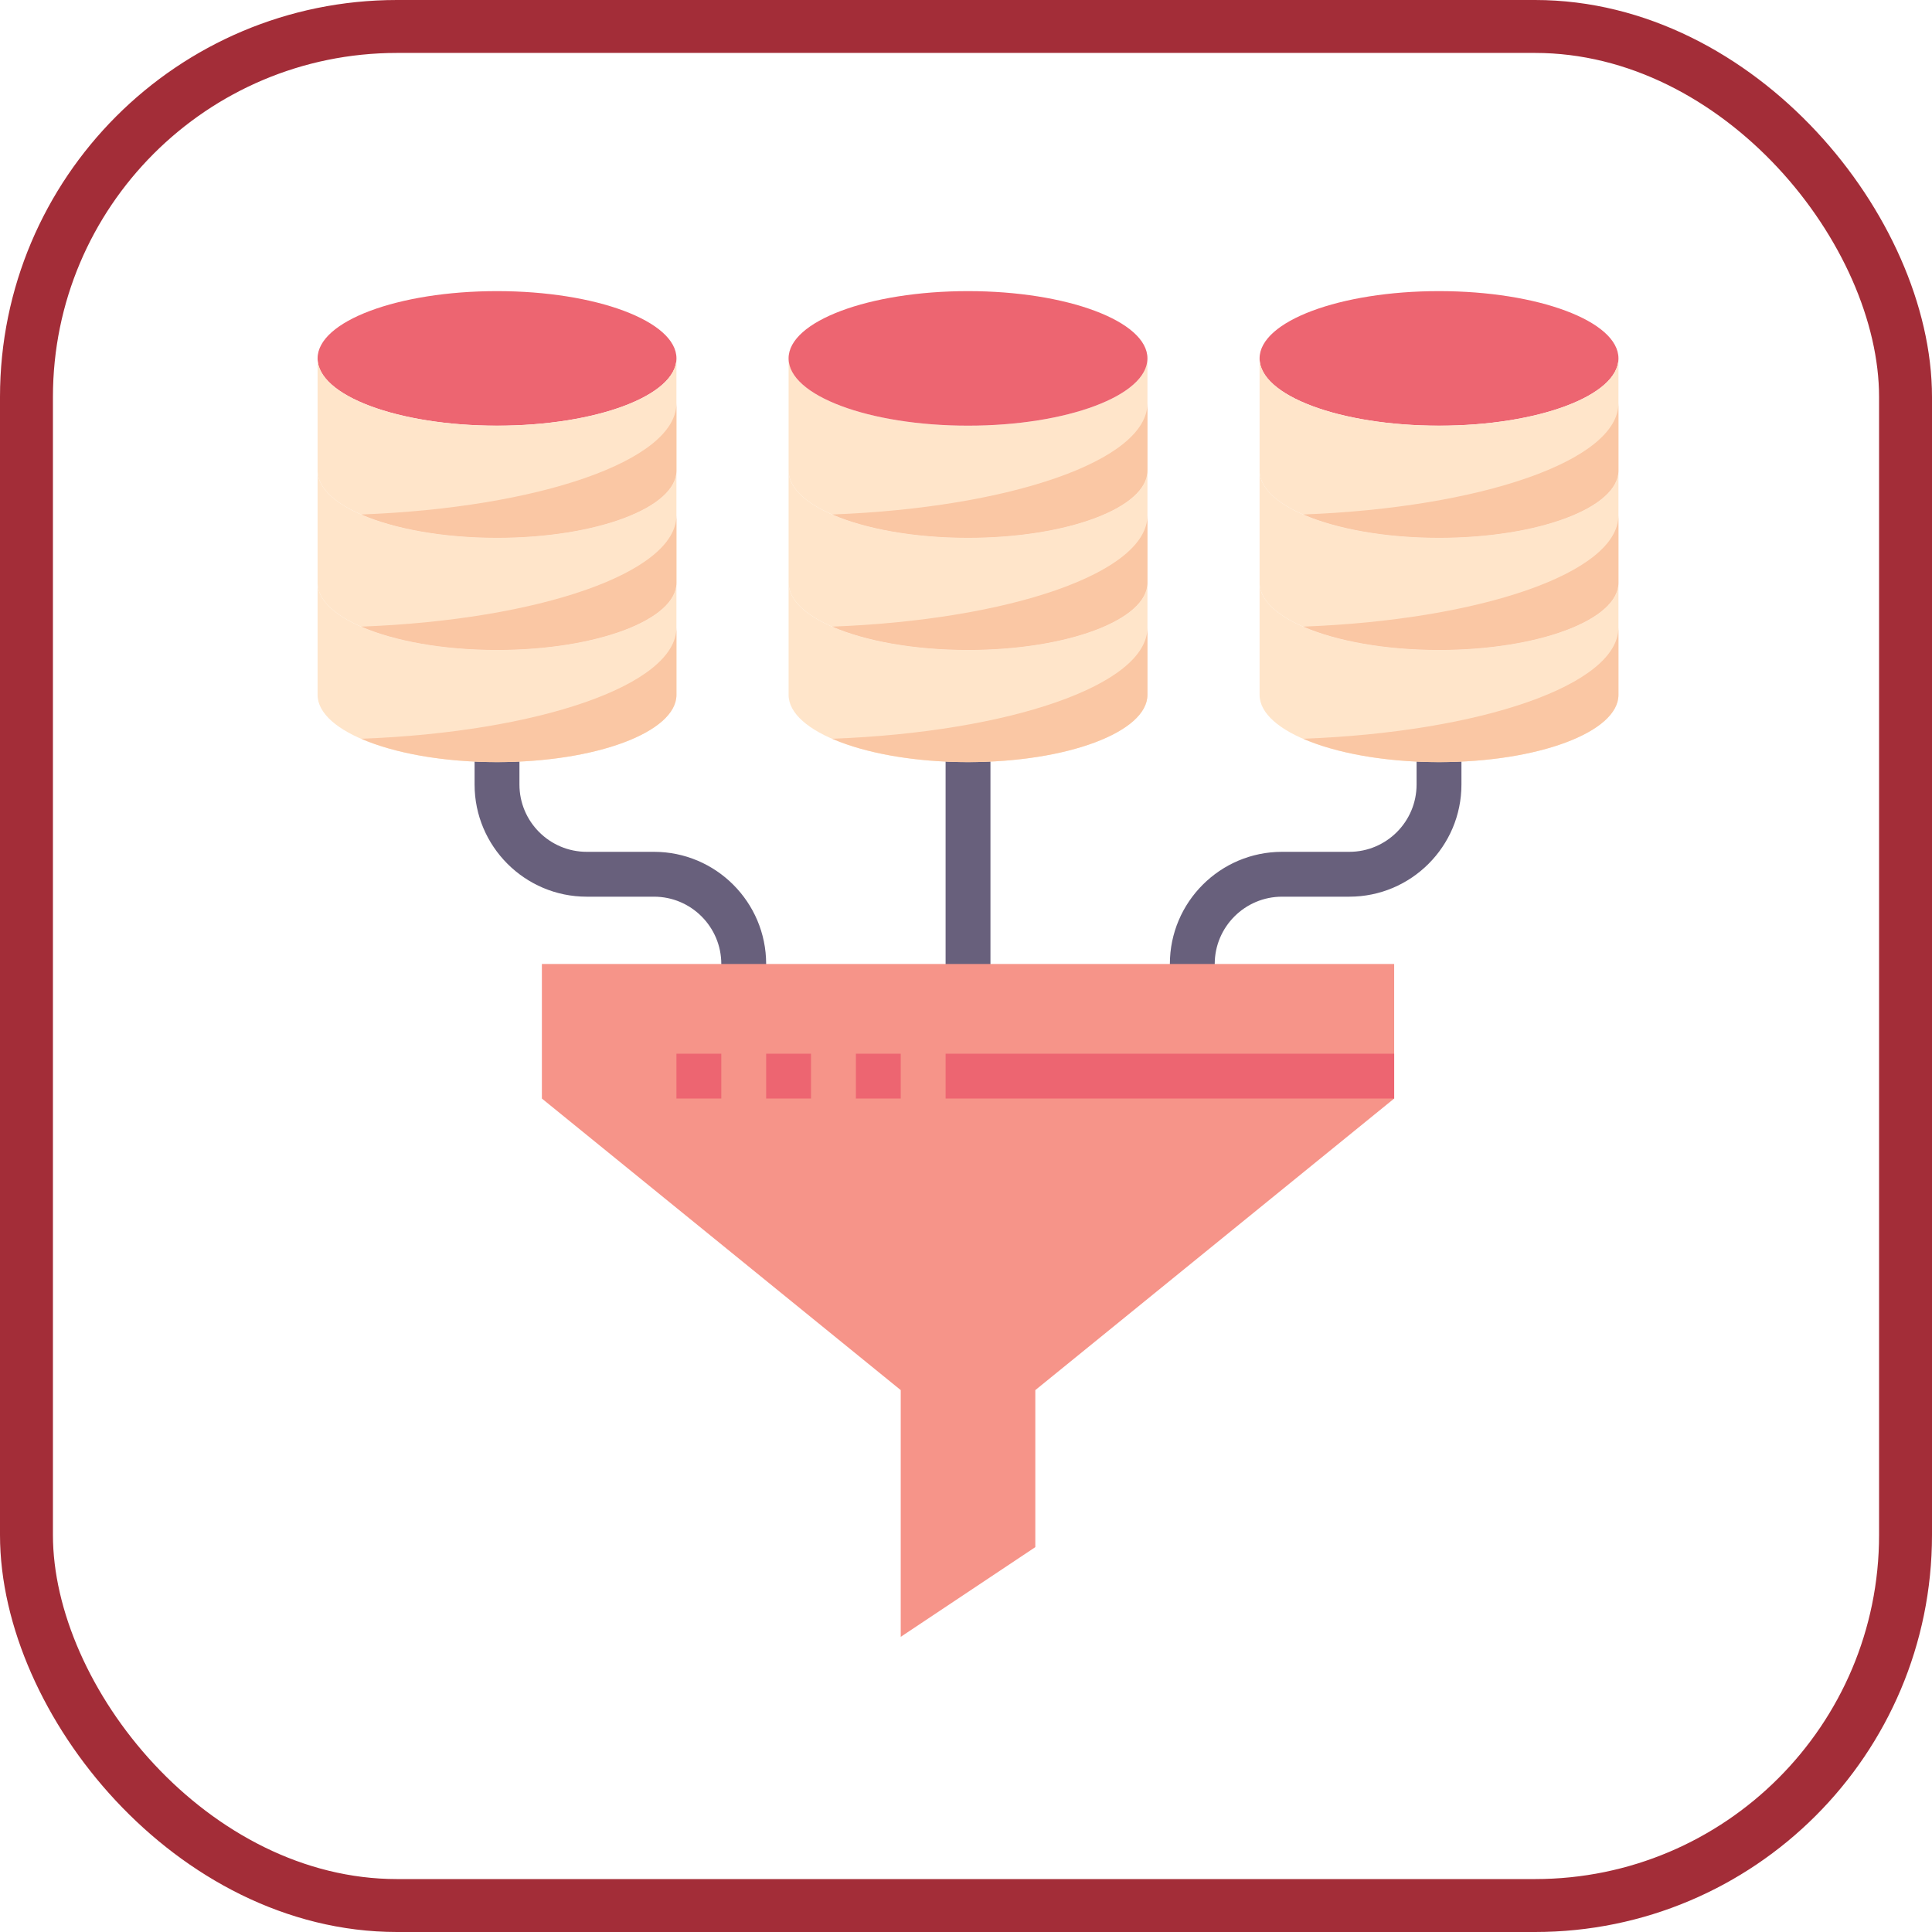 <?xml version="1.0" encoding="UTF-8"?>
<svg width="73px" height="73px" viewBox="0 0 73 73" version="1.1" xmlns="http://www.w3.org/2000/svg" xmlns:xlink="http://www.w3.org/1999/xlink">
    <!-- Generator: Sketch 51.3 (57544) - http://www.bohemiancoding.com/sketch -->
    <title>architecture-and-paradigms/paradigms/functional-programming</title>
    <desc>Created with Sketch.</desc>
    <defs>
        <rect id="path-1" x="0" y="0" width="69" height="69" rx="14"></rect>
    </defs>
    <g id="architecture-and-paradigms/paradigms/functional-programming" stroke="none" stroke-width="1" fill="none" fill-rule="evenodd">
        <g id="container" transform="translate(2, 2)">
            <mask id="mask-2" fill="white">
                <use xlink:href="#path-1"></use>
            </mask>
            <rect stroke="#A32D38" stroke-width="2" x="-1" y="-1" width="71" height="71" rx="14"></rect>
        </g>
        <g id="data-mining" transform="translate(12, 11)" fill-rule="nonzero">
            <ellipse id="Oval" fill="#ED6571" cx="42.373" cy="2.542" rx="6.78" ry="2.542"></ellipse>
            <path d="M16.949,26.271 L15.254,26.271 L15.254,25.424 C15.254,24.022 14.114,22.881 12.712,22.881 L10.169,22.881 C7.833,22.881 5.932,20.981 5.932,18.644 L5.932,16.949 L7.627,16.949 L7.627,18.644 C7.627,20.046 8.768,21.186 10.169,21.186 L12.712,21.186 C15.048,21.186 16.949,23.087 16.949,25.424 L16.949,26.271 Z" id="Shape" fill="#68607C"></path>
            <path d="M33.898,26.271 L32.203,26.271 L32.203,25.424 C32.203,23.087 34.104,21.186 36.441,21.186 L38.983,21.186 C40.385,21.186 41.525,20.046 41.525,18.644 L41.525,16.949 L43.22,16.949 L43.22,18.644 C43.22,20.981 41.319,22.881 38.983,22.881 L36.441,22.881 C35.039,22.881 33.898,24.022 33.898,25.424 L33.898,26.271 Z" id="Shape" fill="#68607C"></path>
            <polygon id="Shape" fill="#68607C" points="23.729 16.949 25.424 16.949 25.424 26.271 23.729 26.271"></polygon>
            <path d="M49.153,11.017 L49.153,15.254 C49.153,16.661 46.119,17.797 42.373,17.797 C38.627,17.797 35.593,16.661 35.593,15.254 L35.593,11.017 C35.593,12.424 38.627,13.559 42.373,13.559 C46.119,13.559 49.153,12.424 49.153,11.017 Z" id="Shape" fill="#FFE5CA"></path>
            <path d="M49.153,2.542 L49.153,6.78 C49.153,8.186 46.119,9.322 42.373,9.322 C38.627,9.322 35.593,8.186 35.593,6.78 L35.593,2.542 C35.593,3.949 38.627,5.085 42.373,5.085 C46.119,5.085 49.153,3.949 49.153,2.542 Z" id="Shape" fill="#FFE5CA"></path>
            <path d="M49.153,6.78 L49.153,11.017 C49.153,12.424 46.119,13.559 42.373,13.559 C38.627,13.559 35.593,12.424 35.593,11.017 L35.593,6.78 C35.593,8.186 38.627,9.322 42.373,9.322 C46.119,9.322 49.153,8.186 49.153,6.78 Z" id="Shape" fill="#FFE5CA"></path>
            <path d="M31.356,6.78 L31.356,11.017 C31.356,12.424 28.322,13.559 24.576,13.559 C20.831,13.559 17.797,12.424 17.797,11.017 L17.797,6.78 C17.797,8.186 20.831,9.322 24.576,9.322 C28.322,9.322 31.356,8.186 31.356,6.78 Z" id="Shape" fill="#FFE5CA"></path>
            <path d="M31.356,11.017 L31.356,15.254 C31.356,16.661 28.322,17.797 24.576,17.797 C20.831,17.797 17.797,16.661 17.797,15.254 L17.797,11.017 C17.797,12.424 20.831,13.559 24.576,13.559 C28.322,13.559 31.356,12.424 31.356,11.017 Z" id="Shape" fill="#FFE5CA"></path>
            <path d="M31.356,2.542 L31.356,6.78 C31.356,8.186 28.322,9.322 24.576,9.322 C20.831,9.322 17.797,8.186 17.797,6.78 L17.797,2.542 C17.797,3.949 20.831,5.085 24.576,5.085 C28.322,5.085 31.356,3.949 31.356,2.542 Z" id="Shape" fill="#FFE5CA"></path>
            <ellipse id="Oval" fill="#ED6571" cx="24.576" cy="2.542" rx="6.78" ry="2.542"></ellipse>
            <path d="M13.559,11.017 L13.559,15.254 C13.559,16.661 10.525,17.797 6.78,17.797 C3.034,17.797 0,16.661 0,15.254 L0,11.017 C0,12.424 3.034,13.559 6.78,13.559 C10.525,13.559 13.559,12.424 13.559,11.017 Z" id="Shape" fill="#FFE5CA"></path>
            <ellipse id="Oval" fill="#ED6571" cx="6.78" cy="2.542" rx="6.78" ry="2.542"></ellipse>
            <path d="M13.559,2.542 L13.559,6.78 C13.559,8.186 10.525,9.322 6.78,9.322 C3.034,9.322 0,8.186 0,6.78 L0,2.542 C0,3.949 3.034,5.085 6.78,5.085 C10.525,5.085 13.559,3.949 13.559,2.542 Z" id="Shape" fill="#FFE5CA"></path>
            <path d="M13.559,6.78 L13.559,11.017 C13.559,12.424 10.525,13.559 6.78,13.559 C3.034,13.559 0,12.424 0,11.017 L0,6.78 C0,8.186 3.034,9.322 6.78,9.322 C10.525,9.322 13.559,8.186 13.559,6.78 Z" id="Shape" fill="#FFE5CA"></path>
            <polygon id="Shape" fill="#F69489" points="40.678 30.508 27.119 41.525 27.119 47.458 22.034 50.847 22.034 41.525 8.475 30.508 8.475 25.424 40.678 25.424"></polygon>
            <g id="Group" transform="translate(0.847, 4.237)" fill="#FAC7A4">
                <path d="M0.803,4.203 C2.046,4.742 3.88,5.085 5.932,5.085 C9.678,5.085 12.712,3.949 12.712,2.542 L12.712,0 C12.712,2.167 7.516,3.948 0.803,4.203 Z" id="Shape"></path>
                <path d="M0.803,8.44 C2.046,8.98 3.88,9.322 5.932,9.322 C9.678,9.322 12.712,8.186 12.712,6.78 L12.712,4.237 C12.712,6.404 7.516,8.186 0.803,8.44 Z" id="Shape"></path>
                <path d="M0.803,12.677 C2.046,13.217 3.88,13.559 5.932,13.559 C9.678,13.559 12.712,12.424 12.712,11.017 L12.712,8.475 C12.712,10.642 7.516,12.423 0.803,12.677 Z" id="Shape"></path>
                <path d="M18.599,4.203 C19.842,4.742 21.676,5.085 23.729,5.085 C27.475,5.085 30.508,3.949 30.508,2.542 L30.508,0 C30.508,2.167 25.313,3.948 18.599,4.203 Z" id="Shape"></path>
                <path d="M18.599,8.44 C19.842,8.98 21.676,9.322 23.729,9.322 C27.475,9.322 30.508,8.186 30.508,6.78 L30.508,4.237 C30.508,6.404 25.313,8.186 18.599,8.44 Z" id="Shape"></path>
                <path d="M18.599,12.677 C19.842,13.217 21.676,13.559 23.729,13.559 C27.475,13.559 30.508,12.424 30.508,11.017 L30.508,8.475 C30.508,10.642 25.313,12.423 18.599,12.677 Z" id="Shape"></path>
                <path d="M36.396,4.203 C37.639,4.742 39.473,5.085 41.525,5.085 C45.271,5.085 48.305,3.949 48.305,2.542 L48.305,0 C48.305,2.167 43.109,3.948 36.396,4.203 Z" id="Shape"></path>
                <path d="M36.396,8.44 C37.639,8.98 39.473,9.322 41.525,9.322 C45.271,9.322 48.305,8.186 48.305,6.78 L48.305,4.237 C48.305,6.404 43.109,8.186 36.396,8.44 Z" id="Shape"></path>
                <path d="M36.396,12.677 C37.639,13.217 39.473,13.559 41.525,13.559 C45.271,13.559 48.305,12.424 48.305,11.017 L48.305,8.475 C48.305,10.642 43.109,12.423 36.396,12.677 Z" id="Shape"></path>
            </g>
            <polygon id="Shape" fill="#ED6571" points="23.729 28.814 40.678 28.814 40.678 30.508 23.729 30.508"></polygon>
            <polygon id="Shape" fill="#ED6571" points="20.339 28.814 22.034 28.814 22.034 30.508 20.339 30.508"></polygon>
            <polygon id="Shape" fill="#ED6571" points="16.949 28.814 18.644 28.814 18.644 30.508 16.949 30.508"></polygon>
            <polygon id="Shape" fill="#ED6571" points="13.559 28.814 15.254 28.814 15.254 30.508 13.559 30.508"></polygon>
        </g>
    </g>
</svg>